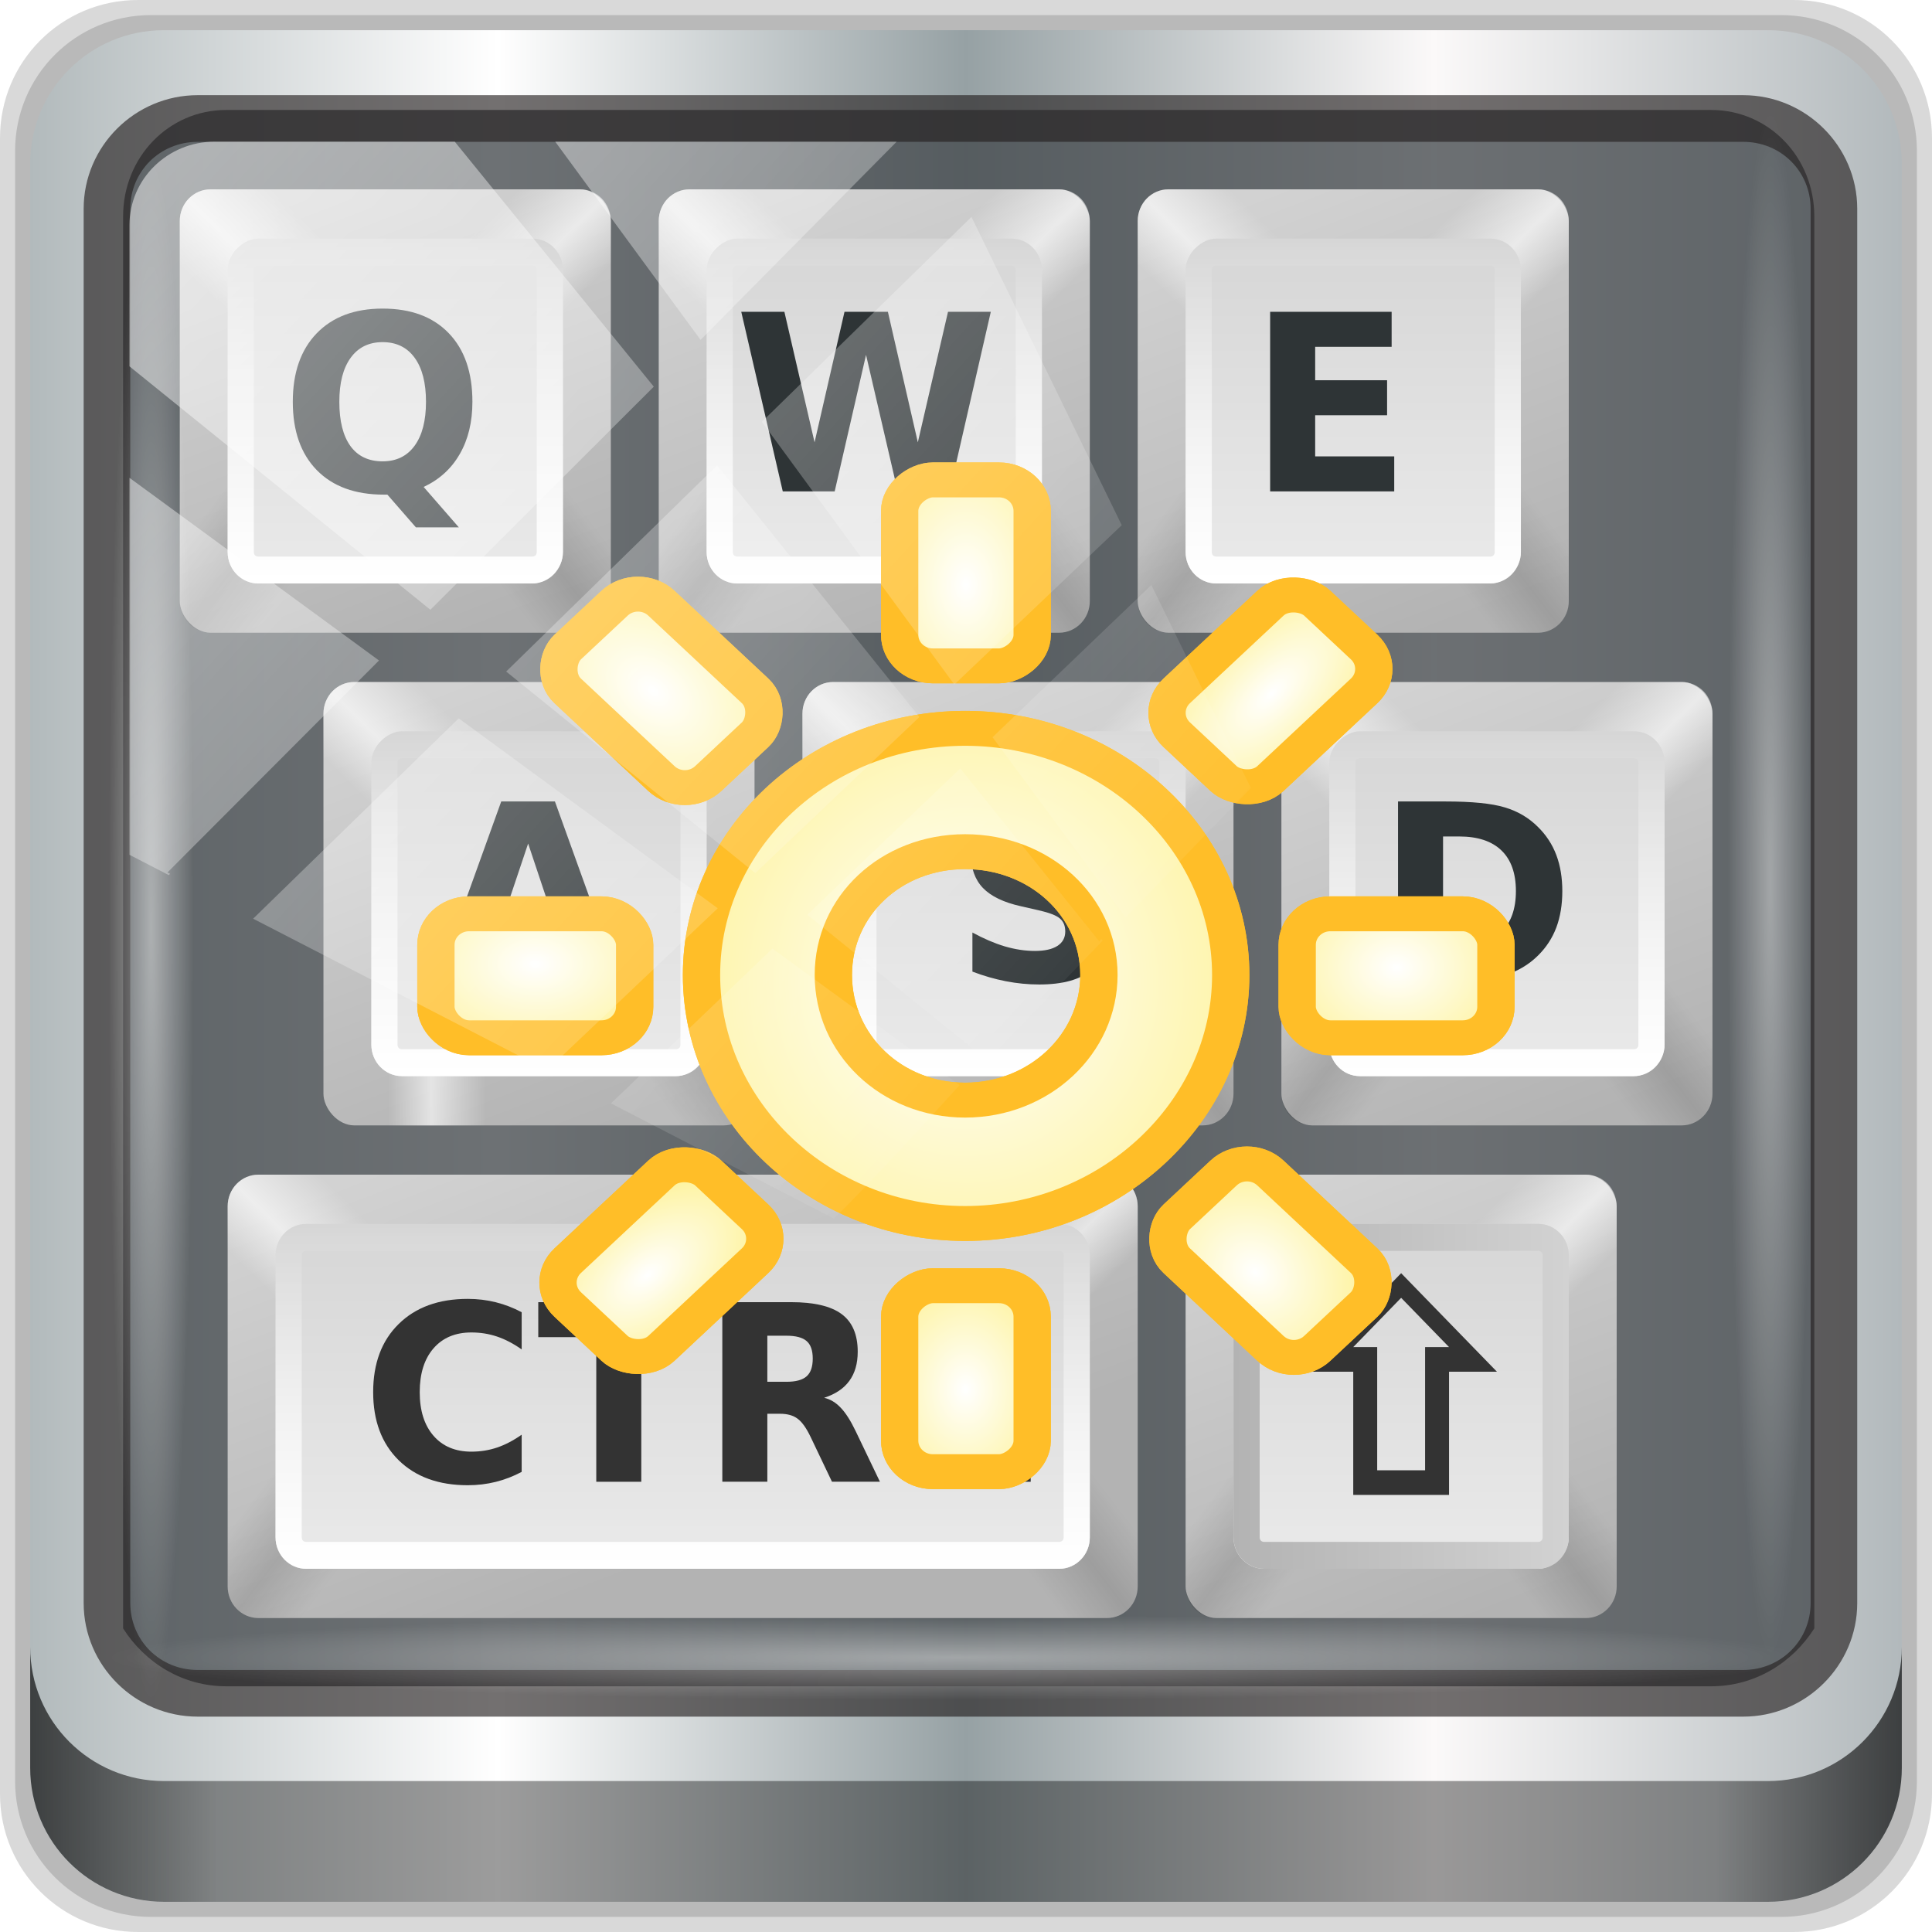 <?xml version="1.0" encoding="UTF-8" standalone="no"?>
<!-- Created with Inkscape (http://www.inkscape.org/) -->

<svg
   width="96"
   height="96"
   viewBox="0 0 96 96"
   version="1.1"
   id="svg1072"
   inkscape:version="1.1 (c4e8f9ed74, 2021-05-24)"
   sodipodi:docname="keyboard.svg"
   xmlns:inkscape="http://www.inkscape.org/namespaces/inkscape"
   xmlns:sodipodi="http://sodipodi.sourceforge.net/DTD/sodipodi-0.dtd"
   xmlns:xlink="http://www.w3.org/1999/xlink"
   xmlns="http://www.w3.org/2000/svg"
   xmlns:svg="http://www.w3.org/2000/svg"
   xmlns:rdf="http://www.w3.org/1999/02/22-rdf-syntax-ns#"
   xmlns:cc="http://creativecommons.org/ns#"
   xmlns:dc="http://purl.org/dc/elements/1.1/">
  <defs
     id="defs1066">
    <linearGradient
       y2="47"
       x2="90"
       y1="47"
       x1="6"
       gradientTransform="matrix(1.107,0,0,1.107,-4.994,-3.621)"
       gradientUnits="userSpaceOnUse"
       id="linearGradient4071"
       xlink:href="#linearGradient6139-0"
       inkscape:collect="always" />
    <linearGradient
       id="linearGradient6139-0">
      <stop
         style="stop-color:#b2babc;stop-opacity:1"
         offset="0"
         id="stop6141-2" />
      <stop
         id="stop6151-0"
         offset="0.25"
         style="stop-color:#ffffff;stop-opacity:1;" />
      <stop
         id="stop6147-1"
         offset="0.5"
         style="stop-color:#96a1a4;stop-opacity:1" />
      <stop
         style="stop-color:#fbf9f9;stop-opacity:1;"
         offset="0.75"
         id="stop6149-4" />
      <stop
         style="stop-color:#b2b9bc;stop-opacity:1"
         offset="1"
         id="stop6143-4" />
    </linearGradient>
    <linearGradient
       gradientUnits="userSpaceOnUse"
       y2="88.172"
       x2="94.5"
       y1="88.172"
       x1="1.5"
       id="linearGradient4129"
       xlink:href="#linearGradient3832-0-6-1-1"
       inkscape:collect="always"
       gradientTransform="translate(0.149,0.415)" />
    <linearGradient
       id="linearGradient3832-0-6-1-1">
      <stop
         id="stop3834-6-3-7-1"
         offset="0"
         style="stop-color:#000000;stop-opacity:1;" />
      <stop
         style="stop-color:#000000;stop-opacity:0.588;"
         offset="0.1"
         id="stop3872-2-4" />
      <stop
         id="stop3844-6-2-7-6"
         offset="0.9"
         style="stop-color:#000000;stop-opacity:0.588;" />
      <stop
         id="stop3836-5-0-2-9"
         offset="1"
         style="stop-color:#000000;stop-opacity:1;" />
    </linearGradient>
    <radialGradient
       r="43.199"
       fy="44.893"
       fx="13.948"
       cy="44.893"
       cx="13.948"
       gradientTransform="matrix(0.975,0,0,0.049,34.048,80.582)"
       gradientUnits="userSpaceOnUse"
       id="radialGradient7462"
       xlink:href="#linearGradient3737"
       inkscape:collect="always" />
    <linearGradient
       id="linearGradient3737">
      <stop
         id="stop3739"
         style="stop-color:#ffffff;stop-opacity:1"
         offset="0" />
      <stop
         id="stop3741"
         style="stop-color:#ffffff;stop-opacity:0"
         offset="1" />
    </linearGradient>
    <radialGradient
       r="43.199"
       fy="44.893"
       fx="13.948"
       cy="44.893"
       cx="13.948"
       gradientTransform="matrix(0.888,0,0,0.049,31.96,-90.317)"
       gradientUnits="userSpaceOnUse"
       id="radialGradient7464"
       xlink:href="#linearGradient3737"
       inkscape:collect="always" />
    <linearGradient
       y2="14.514"
       x2="50.528"
       y1="-28.642"
       x1="2.771"
       gradientUnits="userSpaceOnUse"
       id="linearGradient4767"
       xlink:href="#linearGradient3737"
       inkscape:collect="always" />
    <clipPath
       clipPathUnits="userSpaceOnUse"
       id="clipPath4156-4-1">
      <path
         style="opacity:0.6;fill:#ffffff;fill-opacity:1;stroke:none"
         d="m 27.046,-55.695 -14.214,13.321 h 0.061 l 15.653,21.771 10.231,-10.546 C 38.562,-32.302 27.468,-54.819 27.046,-55.695 Z M 9.647,-39.383 -5.241,-25.321 15.988,-7.806 26.372,-18.383 Z m 31.491,12.951 -9.741,9.714 8.945,12.458 7.781,-7.555 z m -49.84,4.379 -13.754,12.982 26.283,13.846 0.061,-0.062 -0.123,-0.062 L 13.599,-5.401 -8.702,-22.053 Z m 38.015,7.401 -9.803,9.775 11.579,9.559 7.628,-7.401 -8.669,-11.009 z m 20.187,5.674 -7.383,7.216 6.188,8.542 5.82,-6.137 z m -32.195,6.322 -9.557,9.498 13.662,7.185 7.934,-7.678 z m 23.312,2.374 -7.107,6.938 8.363,6.907 5.361,-5.674 -0.061,-0.092 -0.092,0.123 -6.464,-8.203 z m -8.73,8.542 -7.505,7.339 10.354,5.458 c 1.397,-1.321 5.675,-6.123 5.851,-6.322 z"
         id="path4158-0-8"
         inkscape:connector-curvature="0" />
    </clipPath>
    <linearGradient
       gradientTransform="matrix(0.214,0,0,0.214,14.714,18.714)"
       gradientUnits="userSpaceOnUse"
       xlink:href="#linearGradient3825-4"
       id="linearGradient3875-8"
       y2="6"
       x2="32.071"
       y1="90"
       x1="63.536" />
    <linearGradient
       id="linearGradient3825-4">
      <stop
         offset="0"
         style="stop-color:#b3b3b3;stop-opacity:1"
         id="stop3827-0" />
      <stop
         offset="1"
         style="stop-color:#d2d2d2;stop-opacity:1"
         id="stop3829-4" />
    </linearGradient>
    <linearGradient
       gradientTransform="matrix(-0.214,0,0,-0.214,35.286,39.286)"
       gradientUnits="userSpaceOnUse"
       xlink:href="#linearGradient3672-1"
       id="linearGradient3872-1"
       y2="84.286"
       x2="48"
       y1="48"
       x1="13.321" />
    <linearGradient
       id="linearGradient3672-1">
      <stop
         offset="0"
         style="stop-color:#ffffff;stop-opacity:0"
         id="stop3674-1" />
      <stop
         offset="0.3"
         style="stop-color:#ffffff;stop-opacity:0"
         id="stop3676-3" />
      <stop
         offset="0.5"
         style="stop-color:#ffffff;stop-opacity:0.612"
         id="stop3678-0" />
      <stop
         offset="0.753"
         style="stop-color:#ffffff;stop-opacity:0"
         id="stop3680-6" />
      <stop
         offset="1"
         style="stop-color:#ffffff;stop-opacity:0"
         id="stop3682-2" />
    </linearGradient>
    <linearGradient
       gradientTransform="matrix(0.214,0,0,-0.214,14.714,39.286)"
       gradientUnits="userSpaceOnUse"
       xlink:href="#linearGradient3672-1"
       id="linearGradient3868-8"
       y2="84.286"
       x2="48"
       y1="48"
       x1="13.321" />
    <linearGradient
       gradientTransform="matrix(0.214,0,0,0.214,14.714,18.714)"
       gradientUnits="userSpaceOnUse"
       xlink:href="#linearGradient3650-2-3"
       id="linearGradient3865-0"
       y2="81.071"
       x2="48"
       y1="48"
       x1="6" />
    <linearGradient
       id="linearGradient3650-2-3">
      <stop
         offset="0"
         style="stop-color:#000000;stop-opacity:0"
         id="stop3652-4" />
      <stop
         offset="0.3"
         style="stop-color:#000000;stop-opacity:0"
         id="stop3660-4" />
      <stop
         offset="0.5"
         style="stop-color:#000000;stop-opacity:0.118"
         id="stop3658-7" />
      <stop
         offset="0.7"
         style="stop-color:#000000;stop-opacity:0"
         id="stop3662-8" />
      <stop
         offset="1"
         style="stop-color:#000000;stop-opacity:0"
         id="stop3654-5-7" />
    </linearGradient>
    <linearGradient
       gradientTransform="matrix(-0.214,0,0,0.214,35.286,18.714)"
       gradientUnits="userSpaceOnUse"
       xlink:href="#linearGradient3650-2-3"
       id="linearGradient3862-1"
       y2="81.071"
       x2="48"
       y1="48"
       x1="6" />
    <linearGradient
       gradientTransform="matrix(0.219,0,0,0.219,18.5,-35.062)"
       gradientUnits="userSpaceOnUse"
       xlink:href="#linearGradient3622-8"
       id="linearGradient3882-8"
       y2="46"
       x2="80"
       y1="46"
       x1="16" />
    <linearGradient
       id="linearGradient3622-8">
      <stop
         offset="0"
         style="stop-color:#d6d6d6;stop-opacity:1"
         id="stop3624-8" />
      <stop
         offset="1"
         style="stop-color:#eaeaea;stop-opacity:1"
         id="stop3626-5" />
    </linearGradient>
    <linearGradient
       gradientUnits="userSpaceOnUse"
       xlink:href="#linearGradient3737"
       id="linearGradient3900-7"
       y2="21.964"
       x2="25"
       y1="36"
       x1="25" />
    <linearGradient
       gradientTransform="matrix(0.214,0,0,0.214,34.714,18.714)"
       gradientUnits="userSpaceOnUse"
       xlink:href="#linearGradient3825-4"
       id="linearGradient3987-7"
       y2="6"
       x2="32.071"
       y1="90"
       x1="63.536" />
    <linearGradient
       gradientTransform="matrix(-0.214,0,0,-0.214,55.286,39.286)"
       gradientUnits="userSpaceOnUse"
       xlink:href="#linearGradient3672-1"
       id="linearGradient3989-4"
       y2="84.286"
       x2="48"
       y1="48"
       x1="13.321" />
    <linearGradient
       gradientTransform="matrix(0.214,0,0,-0.214,34.714,39.286)"
       gradientUnits="userSpaceOnUse"
       xlink:href="#linearGradient3672-1"
       id="linearGradient3991-8"
       y2="84.286"
       x2="48"
       y1="48"
       x1="13.321" />
    <linearGradient
       gradientTransform="matrix(0.214,0,0,0.214,34.714,18.714)"
       gradientUnits="userSpaceOnUse"
       xlink:href="#linearGradient3650-2-3"
       id="linearGradient3993-2"
       y2="81.071"
       x2="48"
       y1="48"
       x1="6" />
    <linearGradient
       gradientTransform="matrix(-0.214,0,0,0.214,55.286,18.714)"
       gradientUnits="userSpaceOnUse"
       xlink:href="#linearGradient3650-2-3"
       id="linearGradient3995-2"
       y2="81.071"
       x2="48"
       y1="48"
       x1="6" />
    <linearGradient
       gradientTransform="matrix(0.219,0,0,0.219,18.5,-55.062)"
       gradientUnits="userSpaceOnUse"
       xlink:href="#linearGradient3622-8"
       id="linearGradient3997-9"
       y2="46"
       x2="80"
       y1="46"
       x1="16" />
    <linearGradient
       gradientUnits="userSpaceOnUse"
       xlink:href="#linearGradient3737"
       id="linearGradient3999-5"
       y2="21.964"
       x2="25"
       y1="36"
       x1="25"
       gradientTransform="translate(20)" />
    <linearGradient
       gradientTransform="matrix(0.214,0,0,0.214,54.714,18.714)"
       gradientUnits="userSpaceOnUse"
       xlink:href="#linearGradient3825-4"
       id="linearGradient4019-5"
       y2="6"
       x2="32.071"
       y1="90"
       x1="63.536" />
    <linearGradient
       gradientTransform="matrix(-0.214,0,0,-0.214,75.286,39.286)"
       gradientUnits="userSpaceOnUse"
       xlink:href="#linearGradient3672-1"
       id="linearGradient4021-2"
       y2="84.286"
       x2="48"
       y1="48"
       x1="13.321" />
    <linearGradient
       gradientTransform="matrix(0.214,0,0,-0.214,54.714,39.286)"
       gradientUnits="userSpaceOnUse"
       xlink:href="#linearGradient3672-1"
       id="linearGradient4023-9"
       y2="84.286"
       x2="48"
       y1="48"
       x1="13.321" />
    <linearGradient
       gradientTransform="matrix(0.214,0,0,0.214,54.714,18.714)"
       gradientUnits="userSpaceOnUse"
       xlink:href="#linearGradient3650-2-3"
       id="linearGradient4025-3"
       y2="81.071"
       x2="48"
       y1="48"
       x1="6" />
    <linearGradient
       gradientTransform="matrix(-0.214,0,0,0.214,75.286,18.714)"
       gradientUnits="userSpaceOnUse"
       xlink:href="#linearGradient3650-2-3"
       id="linearGradient4027-9-6"
       y2="81.071"
       x2="48"
       y1="48"
       x1="6" />
    <linearGradient
       gradientTransform="matrix(0.219,0,0,0.219,18.5,-75.062)"
       gradientUnits="userSpaceOnUse"
       xlink:href="#linearGradient3622-8"
       id="linearGradient4029-2"
       y2="46"
       x2="80"
       y1="46"
       x1="16" />
    <linearGradient
       gradientUnits="userSpaceOnUse"
       xlink:href="#linearGradient3737"
       id="linearGradient4031-6"
       y2="21.964"
       x2="25"
       y1="36"
       x1="25"
       gradientTransform="translate(40)" />
    <linearGradient
       gradientTransform="matrix(0.214,0,0,0.214,20.714,38.714)"
       gradientUnits="userSpaceOnUse"
       xlink:href="#linearGradient3825-4"
       id="linearGradient4087-5"
       y2="6"
       x2="32.071"
       y1="90"
       x1="63.536" />
    <linearGradient
       gradientTransform="matrix(-0.214,0,0,-0.214,41.286,59.286)"
       gradientUnits="userSpaceOnUse"
       xlink:href="#linearGradient3672-1"
       id="linearGradient4089-6"
       y2="84.286"
       x2="48"
       y1="48"
       x1="13.321" />
    <linearGradient
       gradientTransform="matrix(0.214,0,0,-0.214,20.714,59.286)"
       gradientUnits="userSpaceOnUse"
       xlink:href="#linearGradient3672-1"
       id="linearGradient4091-4"
       y2="84.286"
       x2="48"
       y1="48"
       x1="13.321" />
    <linearGradient
       gradientUnits="userSpaceOnUse"
       y2="29"
       x2="25"
       y1="29"
       x1="16"
       id="linearGradient4093-1"
       gradientTransform="translate(6,20)">
      <stop
         offset="0"
         style="stop-color:#ffffff;stop-opacity:0"
         id="stop4095" />
      <stop
         offset="0.3"
         style="stop-color:#ffffff;stop-opacity:0"
         id="stop4097" />
      <stop
         offset="0.5"
         style="stop-color:#ffffff;stop-opacity:0.612"
         id="stop4099" />
      <stop
         offset="0.753"
         style="stop-color:#ffffff;stop-opacity:0"
         id="stop4101" />
      <stop
         offset="1"
         style="stop-color:#ffffff;stop-opacity:0"
         id="stop4103" />
    </linearGradient>
    <linearGradient
       gradientTransform="matrix(-0.214,0,0,0.214,41.286,38.714)"
       gradientUnits="userSpaceOnUse"
       xlink:href="#linearGradient3650-2-3"
       id="linearGradient4095-1"
       y2="81.071"
       x2="48"
       y1="48"
       x1="6" />
    <linearGradient
       gradientTransform="matrix(0.219,0,0,0.219,38.5,-41.062)"
       gradientUnits="userSpaceOnUse"
       xlink:href="#linearGradient3622-8"
       id="linearGradient4097-2"
       y2="46"
       x2="80"
       y1="46"
       x1="16" />
    <linearGradient
       gradientUnits="userSpaceOnUse"
       xlink:href="#linearGradient3737"
       id="linearGradient4099-9"
       y2="21.964"
       x2="25"
       y1="36"
       x1="25"
       gradientTransform="translate(6,20)" />
    <linearGradient
       gradientTransform="matrix(0.214,0,0,0.214,40.714,38.714)"
       gradientUnits="userSpaceOnUse"
       xlink:href="#linearGradient3825-4"
       id="linearGradient4101-9"
       y2="6"
       x2="32.071"
       y1="90"
       x1="63.536" />
    <linearGradient
       gradientTransform="matrix(-0.214,0,0,-0.214,61.286,59.286)"
       gradientUnits="userSpaceOnUse"
       xlink:href="#linearGradient3672-1"
       id="linearGradient4103-3"
       y2="84.286"
       x2="48"
       y1="48"
       x1="13.321" />
    <linearGradient
       gradientTransform="matrix(0.214,0,0,-0.214,40.714,59.286)"
       gradientUnits="userSpaceOnUse"
       xlink:href="#linearGradient3672-1"
       id="linearGradient4105-8"
       y2="84.286"
       x2="48"
       y1="48"
       x1="13.321" />
    <linearGradient
       gradientTransform="matrix(0.214,0,0,0.214,40.714,38.714)"
       gradientUnits="userSpaceOnUse"
       xlink:href="#linearGradient3650-2-3"
       id="linearGradient4107-3"
       y2="81.071"
       x2="48"
       y1="48"
       x1="6" />
    <linearGradient
       gradientTransform="matrix(-0.214,0,0,0.214,61.286,38.714)"
       gradientUnits="userSpaceOnUse"
       xlink:href="#linearGradient3650-2-3"
       id="linearGradient4109-5"
       y2="81.071"
       x2="48"
       y1="48"
       x1="6" />
    <linearGradient
       gradientTransform="matrix(0.219,0,0,0.219,38.5,-61.062)"
       gradientUnits="userSpaceOnUse"
       xlink:href="#linearGradient3622-8"
       id="linearGradient4111-9"
       y2="46"
       x2="80"
       y1="46"
       x1="16" />
    <linearGradient
       gradientUnits="userSpaceOnUse"
       xlink:href="#linearGradient3737"
       id="linearGradient4113-8"
       y2="21.964"
       x2="25"
       y1="36"
       x1="25"
       gradientTransform="translate(26,20)" />
    <linearGradient
       gradientTransform="matrix(0.214,0,0,0.214,60.714,38.714)"
       gradientUnits="userSpaceOnUse"
       xlink:href="#linearGradient3825-4"
       id="linearGradient4115-2"
       y2="6"
       x2="32.071"
       y1="90"
       x1="63.536" />
    <linearGradient
       gradientTransform="matrix(-0.214,0,0,-0.214,81.286,59.286)"
       gradientUnits="userSpaceOnUse"
       xlink:href="#linearGradient3672-1"
       id="linearGradient4117-1"
       y2="84.286"
       x2="48"
       y1="48"
       x1="13.321" />
    <linearGradient
       gradientTransform="matrix(0.214,0,0,-0.214,60.714,59.286)"
       gradientUnits="userSpaceOnUse"
       xlink:href="#linearGradient3672-1"
       id="linearGradient4119-9-9"
       y2="84.286"
       x2="48"
       y1="48"
       x1="13.321" />
    <linearGradient
       gradientTransform="matrix(0.214,0,0,0.214,60.714,38.714)"
       gradientUnits="userSpaceOnUse"
       xlink:href="#linearGradient3650-2-3"
       id="linearGradient4121-1"
       y2="81.071"
       x2="48"
       y1="48"
       x1="6" />
    <linearGradient
       gradientTransform="matrix(-0.214,0,0,0.214,81.286,38.714)"
       gradientUnits="userSpaceOnUse"
       xlink:href="#linearGradient3650-2-3"
       id="linearGradient4123-4"
       y2="81.071"
       x2="48"
       y1="48"
       x1="6" />
    <linearGradient
       gradientTransform="matrix(0.219,0,0,0.219,38.5,-81.062)"
       gradientUnits="userSpaceOnUse"
       xlink:href="#linearGradient3622-8"
       id="linearGradient4125-2"
       y2="46"
       x2="80"
       y1="46"
       x1="16" />
    <linearGradient
       gradientUnits="userSpaceOnUse"
       xlink:href="#linearGradient3737"
       id="linearGradient4127-6"
       y2="21.964"
       x2="25"
       y1="36"
       x1="25"
       gradientTransform="translate(46,20)" />
    <linearGradient
       gradientTransform="matrix(0.214,0,0,0.214,56.714,58.714)"
       gradientUnits="userSpaceOnUse"
       xlink:href="#linearGradient3825-4"
       id="linearGradient4147-2"
       y2="6"
       x2="32.071"
       y1="90"
       x1="63.536" />
    <linearGradient
       gradientTransform="matrix(-0.214,0,0,-0.214,77.286,79.286)"
       gradientUnits="userSpaceOnUse"
       xlink:href="#linearGradient3672-1"
       id="linearGradient4149-0"
       y2="84.286"
       x2="48"
       y1="48"
       x1="13.321" />
    <linearGradient
       gradientTransform="matrix(0.214,0,0,-0.214,56.714,79.286)"
       gradientUnits="userSpaceOnUse"
       xlink:href="#linearGradient3672-1"
       id="linearGradient4151-1"
       y2="84.286"
       x2="48"
       y1="48"
       x1="13.321" />
    <linearGradient
       gradientTransform="matrix(0.214,0,0,0.214,56.714,58.714)"
       gradientUnits="userSpaceOnUse"
       xlink:href="#linearGradient3650-2-3"
       id="linearGradient4153-6-9"
       y2="81.071"
       x2="48"
       y1="48"
       x1="6" />
    <linearGradient
       gradientTransform="matrix(-0.214,0,0,0.214,77.286,58.714)"
       gradientUnits="userSpaceOnUse"
       xlink:href="#linearGradient3650-2-3"
       id="linearGradient4155-8"
       y2="81.071"
       x2="48"
       y1="48"
       x1="6" />
    <linearGradient
       gradientTransform="matrix(0.219,0,0,0.219,58.5,-77.062)"
       gradientUnits="userSpaceOnUse"
       xlink:href="#linearGradient3622-8"
       id="linearGradient4157-4"
       y2="46"
       x2="80"
       y1="46"
       x1="16" />
    <linearGradient
       gradientUnits="userSpaceOnUse"
       y2="22"
       x2="32"
       y1="22"
       x1="18"
       id="linearGradient4159-5"
       gradientTransform="translate(42,40)">
      <stop
         offset="0"
         style="stop-color:#b3b3b3;stop-opacity:1"
         id="stop4161-7" />
      <stop
         offset="1"
         style="stop-color:#d2d2d2;stop-opacity:1"
         id="stop4163" />
    </linearGradient>
    <linearGradient
       gradientTransform="matrix(0.214,0,0,0.214,16.714,58.714)"
       gradientUnits="userSpaceOnUse"
       xlink:href="#linearGradient3825-4"
       id="linearGradient4213-2"
       y2="6"
       x2="32.071"
       y1="90"
       x1="63.536" />
    <linearGradient
       gradientTransform="matrix(-0.214,0,0,-0.214,57.286,79.286)"
       gradientUnits="userSpaceOnUse"
       xlink:href="#linearGradient3672-1"
       id="linearGradient4210-0"
       y2="84.286"
       x2="48"
       y1="48"
       x1="13.321" />
    <linearGradient
       gradientTransform="matrix(0.214,0,0,-0.214,16.714,79.286)"
       gradientUnits="userSpaceOnUse"
       xlink:href="#linearGradient3672-1"
       id="linearGradient4207-1"
       y2="84.286"
       x2="48"
       y1="48"
       x1="13.321" />
    <linearGradient
       gradientTransform="matrix(0.214,0,0,0.214,16.714,58.714)"
       gradientUnits="userSpaceOnUse"
       xlink:href="#linearGradient3650-2-3"
       id="linearGradient4204-6"
       y2="81.071"
       x2="48"
       y1="48"
       x1="6" />
    <linearGradient
       gradientTransform="matrix(-0.214,0,0,0.214,57.286,58.714)"
       gradientUnits="userSpaceOnUse"
       xlink:href="#linearGradient3650-2-3"
       id="linearGradient4201-8"
       y2="81.071"
       x2="48"
       y1="48"
       x1="6" />
    <linearGradient
       gradientTransform="matrix(0.219,0,0,0.219,58.5,-37.062)"
       gradientUnits="userSpaceOnUse"
       xlink:href="#linearGradient3622-8"
       id="linearGradient4198-4"
       y2="46"
       x2="80"
       y1="46"
       x1="16" />
    <linearGradient
       gradientTransform="translate(2,40)"
       gradientUnits="userSpaceOnUse"
       xlink:href="#linearGradient3737"
       id="linearGradient4195-8"
       y2="21.964"
       x2="25"
       y1="36"
       x1="25" />
    <radialGradient
       inkscape:collect="always"
       xlink:href="#linearGradient3737"
       id="radialGradient1390"
       gradientUnits="userSpaceOnUse"
       gradientTransform="matrix(0.888,0,0,0.049,34.15,-9.857)"
       cx="13.948"
       cy="44.893"
       fx="13.948"
       fy="44.893"
       r="43.199" />
    <filter
       inkscape:collect="always"
       id="filter7454"
       x="-0.194"
       width="1.388"
       y="-0.291"
       height="1.581">
      <feGaussianBlur
         inkscape:collect="always"
         stdDeviation="0.25"
         id="feGaussianBlur7456" />
    </filter>
    <radialGradient
       inkscape:collect="always"
       xlink:href="#linearGradient10619"
       id="radialGradient7055"
       cx="11"
       cy="1028.362"
       fx="11"
       fy="1028.362"
       r="3.25"
       gradientTransform="matrix(2.154,-9.8911971e-5,7.0653236e-5,1.538,-12.763,-553.63)"
       gradientUnits="userSpaceOnUse" />
    <linearGradient
       id="linearGradient10619"
       inkscape:collect="always">
      <stop
         id="stop10621"
         offset="0"
         style="stop-color:#ffffff;stop-opacity:1" />
      <stop
         id="stop10623"
         offset="1"
         style="stop-color:#fce94f;stop-opacity:1" />
    </linearGradient>
    <filter
       inkscape:collect="always"
       id="filter7422"
       x="-0.194"
       width="1.388"
       y="-0.291"
       height="1.581">
      <feGaussianBlur
         inkscape:collect="always"
         stdDeviation="0.25"
         id="feGaussianBlur7424" />
    </filter>
    <radialGradient
       inkscape:collect="always"
       xlink:href="#linearGradient10619"
       id="radialGradient7053"
       cx="37"
       cy="1028.362"
       fx="37"
       fy="1028.362"
       r="3.25"
       gradientTransform="matrix(2.154,-5.4637405e-5,4.6833294e-5,1.846,-42.743,-870.264)"
       gradientUnits="userSpaceOnUse" />
    <filter
       inkscape:collect="always"
       id="filter7446"
       x="-0.219"
       width="1.437"
       y="-0.328"
       height="1.656">
      <feGaussianBlur
         inkscape:collect="always"
         stdDeviation="0.312"
         id="feGaussianBlur7448" />
    </filter>
    <radialGradient
       inkscape:collect="always"
       xlink:href="#linearGradient10619"
       id="radialGradient7051"
       cx="-723.191"
       cy="744.132"
       fx="-723.191"
       fy="744.132"
       r="3.25"
       gradientTransform="matrix(2.255,0.144,-0.084,1.305,969.508,-122.78)"
       gradientUnits="userSpaceOnUse" />
    <filter
       inkscape:collect="always"
       id="filter7418"
       x="-0.219"
       width="1.437"
       y="-0.328"
       height="1.656">
      <feGaussianBlur
         inkscape:collect="always"
         stdDeviation="0.312"
         id="feGaussianBlur7420" />
    </filter>
    <radialGradient
       inkscape:collect="always"
       xlink:href="#linearGradient10619"
       id="radialGradient7049"
       cx="-697.191"
       cy="744.132"
       fx="-697.191"
       fy="744.132"
       r="3.25"
       gradientTransform="matrix(2.748,-0.176,0.084,1.306,1156.152,-350.32)"
       gradientUnits="userSpaceOnUse" />
    <filter
       inkscape:collect="always"
       id="filter7438"
       x="-0.194"
       width="1.388"
       y="-0.291"
       height="1.581">
      <feGaussianBlur
         inkscape:collect="always"
         stdDeviation="0.25"
         id="feGaussianBlur7440" />
    </filter>
    <radialGradient
       inkscape:collect="always"
       xlink:href="#linearGradient10619"
       id="radialGradient7047"
       cx="-1041.362"
       cy="24"
       fx="-1041.362"
       fy="24"
       r="3.25"
       gradientTransform="matrix(2.154,4.5853785e-6,-3.2753784e-6,1.538,1201.389,-12.917)"
       gradientUnits="userSpaceOnUse" />
    <filter
       inkscape:collect="always"
       id="filter7410"
       x="-0.194"
       width="1.388"
       y="-0.291"
       height="1.581">
      <feGaussianBlur
         inkscape:collect="always"
         stdDeviation="0.25"
         id="feGaussianBlur7412" />
    </filter>
    <radialGradient
       inkscape:collect="always"
       xlink:href="#linearGradient10619"
       id="radialGradient7045"
       cx="-1015.362"
       cy="24"
       fx="-1015.362"
       fy="24"
       r="3.25"
       gradientTransform="matrix(2.462,4.5313132e-6,-2.8321706e-6,1.539,1484.082,-12.921)"
       gradientUnits="userSpaceOnUse" />
    <filter
       inkscape:collect="always"
       id="filter7460"
       x="-0.155"
       width="1.31"
       y="-0.155"
       height="1.31">
      <feGaussianBlur
         inkscape:collect="always"
         stdDeviation="0.799"
         id="feGaussianBlur7462" />
    </filter>
    <filter
       inkscape:collect="always"
       id="filter7430"
       x="-0.219"
       width="1.437"
       y="-0.328"
       height="1.656">
      <feGaussianBlur
         inkscape:collect="always"
         stdDeviation="0.312"
         id="feGaussianBlur7432" />
    </filter>
    <radialGradient
       inkscape:collect="always"
       xlink:href="#linearGradient10619"
       id="radialGradient7043"
       cx="-757.132"
       cy="-710.191"
       fx="-757.132"
       fy="-710.191"
       r="3.25"
       gradientTransform="matrix(2.042,0.218,-0.185,1.733,657.594,685.043)"
       gradientUnits="userSpaceOnUse" />
    <filter
       inkscape:collect="always"
       id="filter7400"
       x="-0.219"
       width="1.437"
       y="-0.328"
       height="1.656">
      <feGaussianBlur
         inkscape:collect="always"
         stdDeviation="0.312"
         id="feGaussianBlur7402" />
    </filter>
    <radialGradient
       inkscape:collect="always"
       xlink:href="#linearGradient10619"
       id="radialGradient7041"
       cx="-731.132"
       cy="-710.191"
       fx="-731.132"
       fy="-710.191"
       r="3.25"
       gradientTransform="matrix(2.527,-4.5937031e-5,3.168342e-5,1.743,1116.636,527.458)"
       gradientUnits="userSpaceOnUse" />
    <radialGradient
       inkscape:collect="always"
       xlink:href="#linearGradient10619"
       id="radialGradient7039"
       cx="24.006"
       cy="1028.366"
       fx="24.006"
       fy="1028.366"
       r="8.238"
       gradientTransform="matrix(2.063,-3.9923962e-4,4.464528e-4,2.307,-25.975,-1343.88)"
       gradientUnits="userSpaceOnUse" />
  </defs>
  <sodipodi:namedview
     id="base"
     pagecolor="#ffffff"
     bordercolor="#666666"
     borderopacity="1.0"
     inkscape:pageopacity="0.0"
     inkscape:pageshadow="2"
     inkscape:zoom="2.3793765"
     inkscape:cx="11.347511"
     inkscape:cy="44.339347"
     inkscape:document-units="px"
     inkscape:current-layer="g2574"
     showgrid="false"
     inkscape:showpageshadow="false"
     units="px"
     inkscape:lockguides="true"
     inkscape:window-width="1920"
     inkscape:window-height="1025"
     inkscape:window-x="0"
     inkscape:window-y="27"
     inkscape:window-maximized="1"
     inkscape:snap-global="false"
     inkscape:pagecheckerboard="1">
    <sodipodi:guide
       position="0,0"
       orientation="0,96"
       id="guide1621"
       inkscape:locked="true" />
    <sodipodi:guide
       position="96,0"
       orientation="-96,0"
       id="guide1623"
       inkscape:locked="true" />
    <sodipodi:guide
       position="96,96"
       orientation="0,-96"
       id="guide1625"
       inkscape:locked="true" />
    <sodipodi:guide
       position="0,96"
       orientation="96,0"
       id="guide1627"
       inkscape:locked="true" />
  </sodipodi:namedview>
  <g
     inkscape:label="Livello 1"
     inkscape:groupmode="layer"
     id="layer1"
     transform="translate(0,-1026.52)">
    <g
       transform="translate(-0.149,1026.105)"
       style="display:inline"
       id="g2574">
      <path
         inkscape:connector-curvature="0"
         id="path3288"
         d="M 89.292,0.415 H 7.006 c -3.799,0 -6.857,3.058 -6.857,6.857 V 89.558 c 0,3.799 3.058,6.857 6.857,6.857 H 89.292 c 3.799,0 6.857,-3.058 6.857,-6.857 V 7.272 c 0,-3.799 -3.058,-6.857 -6.857,-6.857 z"
         style="display:inline;opacity:0.15;fill:#000000;fill-opacity:1;fill-rule:nonzero;stroke:none" />
      <path
         style="display:inline;opacity:0.15;fill:#000000;fill-opacity:1;fill-rule:nonzero;stroke:none"
         d="M 88.649,1.165 H 7.649 c -3.739,0 -6.75,3.01 -6.75,6.75 V 88.915 c 0,3.74 3.011,6.75 6.75,6.75 H 88.649 c 3.74,0 6.75,-3.01 6.75,-6.75 V 7.915 c 0,-3.739 -3.01,-6.75 -6.75,-6.75 z"
         id="path4085"
         inkscape:connector-curvature="0" />
      <path
         inkscape:connector-curvature="0"
         id="rect4251-1"
         d="M 88.006,1.915 H 8.292 c -3.68,0 -6.643,2.963 -6.643,6.643 V 88.272 c 0,3.68 2.963,6.643 6.643,6.643 H 88.006 c 3.68,0 6.643,-2.963 6.643,-6.643 V 8.558 c 0,-3.68 -2.963,-6.643 -6.643,-6.643 z"
         style="display:inline;fill:url(#linearGradient4071);fill-opacity:1;fill-rule:nonzero;stroke:none" />
      <path
         sodipodi:nodetypes="sscccsccscccsss"
         inkscape:connector-curvature="0"
         id="path3400-6"
         d="m 11.39,5.879 c -2.856,0 -5.124,2.341 -5.124,5.29 v 21.921 7.406 40.833 c 1.097,1.723 2.969,2.877 5.124,2.877 h 4.099 65.589 4.099 c 2.155,0 4.027,-1.153 5.124,-2.877 V 40.496 33.09 11.169 c 0,-2.949 -2.268,-5.29 -5.124,-5.29 z"
         style="display:inline;opacity:0.779;fill:#45494d;fill-opacity:1;fill-rule:nonzero;stroke:none;stroke-width:1.041" />
      <path
         style="color:#000000;font-style:normal;font-variant:normal;font-weight:normal;font-stretch:normal;font-size:medium;line-height:normal;font-family:Sans;-inkscape-font-specification:Sans;text-indent:0;text-align:start;text-decoration:none;text-decoration-line:none;letter-spacing:normal;word-spacing:normal;text-transform:none;writing-mode:lr-tb;direction:ltr;baseline-shift:baseline;text-anchor:start;display:inline;overflow:visible;visibility:visible;fill:#241f1f;fill-opacity:0.633;stroke:none;stroke-width:2.376;marker:none;enable-background:accumulate"
         d="m 9.974,5.144 c -3.117,0 -5.668,2.54 -5.668,5.646 v 69.278 c 0,3.106 2.551,5.646 5.668,5.646 H 86.766 c 3.117,0 5.668,-2.54 5.668,-5.646 V 10.79 c 0,-3.106 -2.551,-5.646 -5.668,-5.646 z m 0,2.319 H 86.766 c 1.888,0 3.352,1.48 3.352,3.327 v 69.278 c 0,1.846 -1.464,3.327 -3.352,3.327 H 9.974 c -1.888,0 -3.352,-1.48 -3.352,-3.327 V 10.79 c 0,-1.846 1.464,-3.327 3.352,-3.327 z"
         id="path4989"
         inkscape:connector-curvature="0" />
      <path
         id="path4118"
         d="m 1.649,82.259 v 6 c 0,3.68 2.976,6.656 6.656,6.656 H 87.993 c 3.68,0 6.656,-2.976 6.656,-6.656 v -6 c 0,3.68 -2.976,6.656 -6.656,6.656 H 8.305 c -3.68,0 -6.656,-2.976 -6.656,-6.656 z"
         style="display:inline;opacity:0.658;fill:url(#linearGradient4129);fill-opacity:1;fill-rule:nonzero;stroke:none"
         inkscape:connector-curvature="0" />
      <rect
         ry="4.25"
         rx="0"
         y="80.665"
         x="5.524"
         height="4.25"
         width="84.25"
         id="rect4131"
         style="opacity:0.45;fill:url(#radialGradient7462);fill-opacity:1;stroke:none" />
      <rect
         transform="rotate(90)"
         style="opacity:0.418;fill:url(#radialGradient7464);fill-opacity:1;stroke:none"
         id="rect4141"
         width="76.75"
         height="4.25"
         x="5.975"
         y="-90.234"
         rx="0"
         ry="4.25" />
      <g
         transform="matrix(1.19,0,0,1.224,-9.959,-14.657)"
         style="display:inline"
         id="g793">
        <rect
           width="18"
           height="18"
           rx="1.286"
           ry="1.286"
           x="16"
           y="20"
           id="rect2419-0"
           style="fill:url(#linearGradient3875-8);fill-opacity:1;fill-rule:nonzero;stroke:none" />
        <path
           d="M 34,29 V 21.286 C 34,20.573 33.427,20 32.714,20 H 25 v 9 z"
           inkscape:connector-curvature="0"
           id="path3684"
           style="fill:url(#linearGradient3872-1);fill-opacity:1;fill-rule:nonzero;stroke:none" />
        <path
           d="M 16,29 V 21.286 C 16,20.573 16.573,20 17.286,20 H 25 v 9 z"
           inkscape:connector-curvature="0"
           id="path3668"
           style="fill:url(#linearGradient3868-8);fill-opacity:1;fill-rule:nonzero;stroke:none" />
        <path
           d="m 16,29 v 7.714 C 16,37.427 16.573,38 17.286,38 H 25 v -9 z"
           inkscape:connector-curvature="0"
           id="rect3643"
           style="fill:url(#linearGradient3865-0);fill-opacity:1;fill-rule:nonzero;stroke:none" />
        <path
           d="m 34,29 v 7.714 C 34,37.427 33.427,38 32.714,38 H 25 v -9 z"
           inkscape:connector-curvature="0"
           id="path3664"
           style="fill:url(#linearGradient3862-1);fill-opacity:1;fill-rule:nonzero;stroke:none" />
        <rect
           width="14"
           height="14"
           rx="1.273"
           ry="1.273"
           x="22"
           y="-32"
           transform="rotate(90)"
           id="rect3877"
           style="fill:url(#linearGradient3882-8);fill-opacity:1;fill-rule:nonzero;stroke:none" />
        <path
           d="M 19.281,22 C 18.576,22 18,22.576 18,23.281 v 11.438 C 18,35.424 18.576,36 19.281,36 h 11.438 C 31.424,36 32,35.424 32,34.719 V 23.281 C 32,22.576 31.424,22 30.719,22 Z m 0,1.094 h 11.438 c 0.116,0 0.188,0.071 0.188,0.188 v 11.438 c 0,0.116 -0.071,0.188 -0.188,0.188 h -11.438 c -0.116,0 -0.188,-0.071 -0.188,-0.188 v -11.438 c 0,-0.116 0.071,-0.188 0.188,-0.188 z"
           inkscape:connector-curvature="0"
           id="rect3886"
           style="fill:url(#linearGradient3900-7);fill-opacity:1;fill-rule:nonzero;stroke:none" />
        <rect
           width="18"
           height="18"
           rx="1.286"
           ry="1.286"
           x="36"
           y="20"
           id="rect3971"
           style="fill:url(#linearGradient3987-7);fill-opacity:1;fill-rule:nonzero;stroke:none" />
        <path
           d="M 54,29 V 21.286 C 54,20.573 53.427,20 52.714,20 H 45 v 9 z"
           inkscape:connector-curvature="0"
           id="path3973"
           style="fill:url(#linearGradient3989-4);fill-opacity:1;fill-rule:nonzero;stroke:none" />
        <path
           d="M 36,29 V 21.286 C 36,20.573 36.573,20 37.286,20 H 45 v 9 z"
           inkscape:connector-curvature="0"
           id="path3975"
           style="fill:url(#linearGradient3991-8);fill-opacity:1;fill-rule:nonzero;stroke:none" />
        <path
           d="m 36,29 v 7.714 C 36,37.427 36.573,38 37.286,38 H 45 v -9 z"
           inkscape:connector-curvature="0"
           id="path3977"
           style="fill:url(#linearGradient3993-2);fill-opacity:1;fill-rule:nonzero;stroke:none" />
        <path
           d="m 54,29 v 7.714 C 54,37.427 53.427,38 52.714,38 H 45 v -9 z"
           inkscape:connector-curvature="0"
           id="path3979"
           style="fill:url(#linearGradient3995-2);fill-opacity:1;fill-rule:nonzero;stroke:none" />
        <rect
           width="14"
           height="14"
           rx="1.273"
           ry="1.273"
           x="22"
           y="-52"
           transform="rotate(90)"
           id="rect3981"
           style="fill:url(#linearGradient3997-9);fill-opacity:1;fill-rule:nonzero;stroke:none" />
        <path
           d="M 39.281,22 C 38.576,22 38,22.576 38,23.281 v 11.438 C 38,35.424 38.576,36 39.281,36 h 11.438 C 51.424,36 52,35.424 52,34.719 V 23.281 C 52,22.576 51.424,22 50.719,22 Z m 0,1.094 h 11.438 c 0.116,0 0.188,0.071 0.188,0.188 v 11.438 c 0,0.116 -0.071,0.188 -0.188,0.188 h -11.438 c -0.116,0 -0.188,-0.071 -0.188,-0.188 v -11.438 c 0,-0.116 0.071,-0.188 0.188,-0.188 z"
           inkscape:connector-curvature="0"
           id="path3983"
           style="fill:url(#linearGradient3999-5);fill-opacity:1;fill-rule:nonzero;stroke:none" />
        <rect
           width="18"
           height="18"
           rx="1.286"
           ry="1.286"
           x="56"
           y="20"
           id="rect4003"
           style="fill:url(#linearGradient4019-5);fill-opacity:1;fill-rule:nonzero;stroke:none" />
        <path
           d="M 74,29 V 21.286 C 74,20.573 73.427,20 72.714,20 H 65 v 9 z"
           inkscape:connector-curvature="0"
           id="path4005"
           style="fill:url(#linearGradient4021-2);fill-opacity:1;fill-rule:nonzero;stroke:none" />
        <path
           d="M 56,29 V 21.286 C 56,20.573 56.573,20 57.286,20 H 65 v 9 z"
           inkscape:connector-curvature="0"
           id="path4007"
           style="fill:url(#linearGradient4023-9);fill-opacity:1;fill-rule:nonzero;stroke:none" />
        <path
           d="m 56,29 v 7.714 C 56,37.427 56.573,38 57.286,38 H 65 v -9 z"
           inkscape:connector-curvature="0"
           id="path4009"
           style="fill:url(#linearGradient4025-3);fill-opacity:1;fill-rule:nonzero;stroke:none" />
        <path
           d="m 74,29 v 7.714 C 74,37.427 73.427,38 72.714,38 H 65 v -9 z"
           inkscape:connector-curvature="0"
           id="path4011"
           style="fill:url(#linearGradient4027-9-6);fill-opacity:1;fill-rule:nonzero;stroke:none" />
        <rect
           width="14"
           height="14"
           rx="1.273"
           ry="1.273"
           x="22"
           y="-72"
           transform="rotate(90)"
           id="rect4013"
           style="fill:url(#linearGradient4029-2);fill-opacity:1;fill-rule:nonzero;stroke:none" />
        <path
           d="M 59.281,22 C 58.576,22 58,22.576 58,23.281 v 11.438 C 58,35.424 58.576,36 59.281,36 h 11.438 C 71.424,36 72,35.424 72,34.719 V 23.281 C 72,22.576 71.424,22 70.719,22 Z m 0,1.094 h 11.438 c 0.116,0 0.188,0.071 0.188,0.188 v 11.438 c 0,0.116 -0.071,0.188 -0.188,0.188 h -11.438 c -0.116,0 -0.188,-0.071 -0.188,-0.188 v -11.438 c 0,-0.116 0.071,-0.188 0.188,-0.188 z"
           inkscape:connector-curvature="0"
           id="path4015"
           style="fill:url(#linearGradient4031-6);fill-opacity:1;fill-rule:nonzero;stroke:none" />
        <rect
           width="18"
           height="18"
           rx="1.286"
           ry="1.286"
           x="22"
           y="40"
           id="rect4035"
           style="fill:url(#linearGradient4087-5);fill-opacity:1;fill-rule:nonzero;stroke:none" />
        <path
           d="M 40,49 V 41.286 C 40,40.573 39.427,40 38.714,40 H 31 v 9 z"
           inkscape:connector-curvature="0"
           id="path4037"
           style="fill:url(#linearGradient4089-6);fill-opacity:1;fill-rule:nonzero;stroke:none" />
        <path
           d="M 22,49 V 41.286 C 22,40.573 22.573,40 23.286,40 H 31 v 9 z"
           inkscape:connector-curvature="0"
           id="path4039"
           style="fill:url(#linearGradient4091-4);fill-opacity:1;fill-rule:nonzero;stroke:none" />
        <path
           d="m 22,49 v 7.714 C 22,57.427 22.573,58 23.286,58 H 31 v -9 z"
           inkscape:connector-curvature="0"
           id="path4041"
           style="fill:url(#linearGradient4093-1);fill-opacity:1;fill-rule:nonzero;stroke:none" />
        <path
           d="m 40,49 v 7.714 C 40,57.427 39.427,58 38.714,58 H 31 v -9 z"
           inkscape:connector-curvature="0"
           id="path4043"
           style="fill:url(#linearGradient4095-1);fill-opacity:1;fill-rule:nonzero;stroke:none" />
        <rect
           width="14"
           height="14"
           rx="1.273"
           ry="1.273"
           x="42"
           y="-38"
           transform="rotate(90)"
           id="rect4045"
           style="fill:url(#linearGradient4097-2);fill-opacity:1;fill-rule:nonzero;stroke:none" />
        <path
           d="M 25.281,42 C 24.576,42 24,42.576 24,43.281 v 11.438 C 24,55.424 24.576,56 25.281,56 h 11.438 C 37.424,56 38,55.424 38,54.719 V 43.281 C 38,42.576 37.424,42 36.719,42 Z m 0,1.094 h 11.438 c 0.116,0 0.188,0.071 0.188,0.188 v 11.438 c 0,0.116 -0.071,0.188 -0.188,0.188 h -11.438 c -0.116,0 -0.188,-0.071 -0.188,-0.188 v -11.438 c 0,-0.116 0.071,-0.188 0.188,-0.188 z"
           inkscape:connector-curvature="0"
           id="path4047"
           style="fill:url(#linearGradient4099-9);fill-opacity:1;fill-rule:nonzero;stroke:none" />
        <rect
           width="18"
           height="18"
           rx="1.286"
           ry="1.286"
           x="42"
           y="40"
           id="rect4053"
           style="fill:url(#linearGradient4101-9);fill-opacity:1;fill-rule:nonzero;stroke:none" />
        <path
           d="M 60,49 V 41.286 C 60,40.573 59.427,40 58.714,40 H 51 v 9 z"
           inkscape:connector-curvature="0"
           id="path4055"
           style="fill:url(#linearGradient4103-3);fill-opacity:1;fill-rule:nonzero;stroke:none" />
        <path
           d="M 42,49 V 41.286 C 42,40.573 42.573,40 43.286,40 H 51 v 9 z"
           inkscape:connector-curvature="0"
           id="path4057"
           style="fill:url(#linearGradient4105-8);fill-opacity:1;fill-rule:nonzero;stroke:none" />
        <path
           d="m 42,49 v 7.714 C 42,57.427 42.573,58 43.286,58 H 51 v -9 z"
           inkscape:connector-curvature="0"
           id="path4059"
           style="fill:url(#linearGradient4107-3);fill-opacity:1;fill-rule:nonzero;stroke:none" />
        <path
           d="m 60,49 v 7.714 C 60,57.427 59.427,58 58.714,58 H 51 v -9 z"
           inkscape:connector-curvature="0"
           id="path4061"
           style="fill:url(#linearGradient4109-5);fill-opacity:1;fill-rule:nonzero;stroke:none" />
        <rect
           width="14"
           height="14"
           rx="1.273"
           ry="1.273"
           x="42"
           y="-58"
           transform="rotate(90)"
           id="rect4063"
           style="fill:url(#linearGradient4111-9);fill-opacity:1;fill-rule:nonzero;stroke:none" />
        <path
           d="M 45.281,42 C 44.576,42 44,42.576 44,43.281 v 11.438 C 44,55.424 44.576,56 45.281,56 h 11.438 C 57.424,56 58,55.424 58,54.719 V 43.281 C 58,42.576 57.424,42 56.719,42 Z m 0,1.094 h 11.438 c 0.116,0 0.188,0.071 0.188,0.188 v 11.438 c 0,0.116 -0.071,0.188 -0.188,0.188 h -11.438 c -0.116,0 -0.188,-0.071 -0.188,-0.188 v -11.438 c 0,-0.116 0.071,-0.188 0.188,-0.188 z"
           inkscape:connector-curvature="0"
           id="path4065"
           style="fill:url(#linearGradient4113-8);fill-opacity:1;fill-rule:nonzero;stroke:none" />
        <rect
           width="18"
           height="18"
           rx="1.286"
           ry="1.286"
           x="62"
           y="40"
           id="rect4071"
           style="fill:url(#linearGradient4115-2);fill-opacity:1;fill-rule:nonzero;stroke:none" />
        <path
           d="M 80,49 V 41.286 C 80,40.573 79.427,40 78.714,40 H 71 v 9 z"
           inkscape:connector-curvature="0"
           id="path4073"
           style="fill:url(#linearGradient4117-1);fill-opacity:1;fill-rule:nonzero;stroke:none" />
        <path
           d="M 62,49 V 41.286 C 62,40.573 62.573,40 63.286,40 H 71 v 9 z"
           inkscape:connector-curvature="0"
           id="path4075"
           style="fill:url(#linearGradient4119-9-9);fill-opacity:1;fill-rule:nonzero;stroke:none" />
        <path
           d="m 62,49 v 7.714 C 62,57.427 62.573,58 63.286,58 H 71 v -9 z"
           inkscape:connector-curvature="0"
           id="path4077"
           style="fill:url(#linearGradient4121-1);fill-opacity:1;fill-rule:nonzero;stroke:none" />
        <path
           d="m 80,49 v 7.714 C 80,57.427 79.427,58 78.714,58 H 71 v -9 z"
           inkscape:connector-curvature="0"
           id="path4079"
           style="fill:url(#linearGradient4123-4);fill-opacity:1;fill-rule:nonzero;stroke:none" />
        <rect
           width="14"
           height="14"
           rx="1.273"
           ry="1.273"
           x="42"
           y="-78"
           transform="rotate(90)"
           id="rect4081"
           style="fill:url(#linearGradient4125-2);fill-opacity:1;fill-rule:nonzero;stroke:none" />
        <path
           d="M 65.281,42 C 64.576,42 64,42.576 64,43.281 v 11.438 C 64,55.424 64.576,56 65.281,56 h 11.438 C 77.424,56 78,55.424 78,54.719 V 43.281 C 78,42.576 77.424,42 76.719,42 Z m 0,1.094 h 11.438 c 0.116,0 0.188,0.071 0.188,0.188 v 11.438 c 0,0.116 -0.071,0.188 -0.188,0.188 h -11.438 c -0.116,0 -0.188,-0.071 -0.188,-0.188 v -11.438 c 0,-0.116 0.071,-0.188 0.188,-0.188 z"
           inkscape:connector-curvature="0"
           id="path4083"
           style="fill:url(#linearGradient4127-6);fill-opacity:1;fill-rule:nonzero;stroke:none" />
        <rect
           width="18"
           height="18"
           rx="1.286"
           ry="1.286"
           x="58"
           y="60"
           id="rect4131-3"
           style="fill:url(#linearGradient4147-2);fill-opacity:1;fill-rule:nonzero;stroke:none" />
        <path
           d="M 76,69 V 61.286 C 76,60.573 75.427,60 74.714,60 H 67 v 9 z"
           inkscape:connector-curvature="0"
           id="path4133"
           style="fill:url(#linearGradient4149-0);fill-opacity:1;fill-rule:nonzero;stroke:none" />
        <path
           d="M 58,69 V 61.286 C 58,60.573 58.573,60 59.286,60 H 67 v 9 z"
           inkscape:connector-curvature="0"
           id="path4135"
           style="fill:url(#linearGradient4151-1);fill-opacity:1;fill-rule:nonzero;stroke:none" />
        <path
           d="m 58,69 v 7.714 C 58,77.427 58.573,78 59.286,78 H 67 v -9 z"
           inkscape:connector-curvature="0"
           id="path4137"
           style="fill:url(#linearGradient4153-6-9);fill-opacity:1;fill-rule:nonzero;stroke:none" />
        <path
           d="m 76,69 v 7.714 C 76,77.427 75.427,78 74.714,78 H 67 v -9 z"
           inkscape:connector-curvature="0"
           id="path4139"
           style="fill:url(#linearGradient4155-8);fill-opacity:1;fill-rule:nonzero;stroke:none" />
        <rect
           width="14"
           height="14"
           rx="1.273"
           ry="1.273"
           x="62"
           y="-74"
           transform="rotate(90)"
           id="rect4141-6"
           style="fill:url(#linearGradient4157-4);fill-opacity:1;fill-rule:nonzero;stroke:none" />
        <path
           d="M 61.281,62 C 60.576,62 60,62.576 60,63.281 v 11.438 C 60,75.424 60.576,76 61.281,76 h 11.438 C 73.424,76 74,75.424 74,74.719 V 63.281 C 74,62.576 73.424,62 72.719,62 Z m 0,1.094 h 11.438 c 0.116,0 0.188,0.071 0.188,0.188 v 11.438 c 0,0.116 -0.071,0.188 -0.188,0.188 h -11.438 c -0.116,0 -0.188,-0.071 -0.188,-0.188 v -11.438 c 0,-0.116 0.071,-0.188 0.188,-0.188 z"
           inkscape:connector-curvature="0"
           id="path4143"
           style="fill:url(#linearGradient4159-5);fill-opacity:1;fill-rule:nonzero;stroke:none" />
        <path
           style="fill:url(#linearGradient4213-2);fill-opacity:1;fill-rule:nonzero;stroke:none"
           id="rect4163"
           inkscape:connector-curvature="0"
           d="M 19.286,60 H 54.714 C 55.427,60 56,60.573 56,61.286 V 76.714 C 56,77.427 55.427,78 54.714,78 H 19.286 C 18.573,78 18,77.427 18,76.714 V 61.286 C 18,60.573 18.573,60 19.286,60 Z" />
        <path
           style="fill:url(#linearGradient4210-0);fill-opacity:1;fill-rule:nonzero;stroke:none"
           id="path4165"
           inkscape:connector-curvature="0"
           d="M 56,69 V 61.286 C 56,60.573 55.427,60 54.714,60 H 47 v 9 z" />
        <path
           style="fill:url(#linearGradient4207-1);fill-opacity:1;fill-rule:nonzero;stroke:none"
           id="path4167"
           inkscape:connector-curvature="0"
           d="M 18,69 V 61.286 C 18,60.573 18.573,60 19.286,60 H 27 v 9 z" />
        <path
           style="fill:url(#linearGradient4204-6);fill-opacity:1;fill-rule:nonzero;stroke:none"
           id="path4169"
           inkscape:connector-curvature="0"
           d="m 18,69 v 7.714 C 18,77.427 18.573,78 19.286,78 H 27 v -9 z" />
        <path
           style="fill:url(#linearGradient4201-8);fill-opacity:1;fill-rule:nonzero;stroke:none"
           id="path4171"
           inkscape:connector-curvature="0"
           d="m 56,69 v 7.714 C 56,77.427 55.427,78 54.714,78 H 47 v -9 z" />
        <path
           style="fill:url(#linearGradient4198-4);fill-opacity:1;fill-rule:nonzero;stroke:none"
           id="rect4173"
           transform="rotate(90)"
           inkscape:connector-curvature="0"
           d="M 63.273,-54 H 74.727 C 75.432,-54 76,-53.432 76,-52.727 v 31.455 C 76,-20.568 75.432,-20 74.727,-20 H 63.273 C 62.568,-20 62,-20.568 62,-21.273 V -52.727 C 62,-53.432 62.568,-54 63.273,-54 Z" />
        <path
           style="fill:url(#linearGradient4195-8);fill-opacity:1;fill-rule:nonzero;stroke:none"
           id="path4175"
           inkscape:connector-curvature="0"
           d="M 21.281,62 C 20.576,62 20,62.576 20,63.281 v 11.438 C 20,75.424 20.576,76 21.281,76 h 31.438 C 53.424,76 54,75.424 54,74.719 V 63.281 C 54,62.576 53.424,62 52.719,62 Z m 0,1.094 h 31.438 c 0.116,0 0.188,0.071 0.188,0.188 v 11.438 c 0,0.116 -0.071,0.188 -0.188,0.188 h -31.438 c -0.116,0 -0.188,-0.071 -0.188,-0.188 v -11.438 c 0,-0.116 0.071,-0.188 0.188,-0.188 z" />
        <path
           id="path3822"
           style="font-style:normal;font-variant:normal;font-weight:bold;font-stretch:normal;font-size:medium;line-height:125%;font-family:Genericons;-inkscape-font-specification:'Genericons Bold';text-align:start;letter-spacing:0px;word-spacing:0px;writing-mode:lr-tb;text-anchor:start;fill:#2e3436;fill-opacity:1;stroke:none"
           d="m 24.67,32.394 h -0.146 c -1.201,0 -2.135,-0.332 -2.803,-0.996 -0.667,-0.664 -1.001,-1.589 -1.001,-2.773 -1e-6,-1.182 0.332,-2.108 0.996,-2.778 0.667,-0.671 1.585,-1.006 2.754,-1.006 1.182,7e-6 2.101,0.332 2.759,0.996 0.661,0.664 0.991,1.593 0.991,2.788 -8e-6,0.82 -0.176,1.527 -0.527,2.119 -0.348,0.592 -0.851,1.038 -1.509,1.338 l 1.47,1.641 H 25.861 L 24.67,32.394 M 24.47,26.203 c -0.573,6e-6 -1.017,0.212 -1.333,0.635 -0.316,0.423 -0.474,1.019 -0.474,1.787 -2e-6,0.781 0.155,1.38 0.464,1.797 0.309,0.413 0.757,0.62 1.343,0.62 0.576,1e-6 1.022,-0.212 1.338,-0.635 0.316,-0.423 0.474,-1.017 0.474,-1.782 -6e-6,-0.768 -0.158,-1.364 -0.474,-1.787 -0.316,-0.423 -0.762,-0.635 -1.338,-0.635"
           inkscape:connector-curvature="0" />
        <path
           id="path3824"
           style="font-style:normal;font-variant:normal;font-weight:bold;font-stretch:normal;font-size:medium;line-height:125%;font-family:Genericons;-inkscape-font-specification:'Genericons Bold';text-align:start;letter-spacing:0px;word-spacing:0px;writing-mode:lr-tb;text-anchor:start;fill:#2e3436;fill-opacity:1;stroke:none"
           d="m 39.445,24.972 h 1.802 l 1.26,5.298 1.25,-5.298 h 1.812 l 1.25,5.298 1.26,-5.298 h 1.787 l -1.719,7.29 h -2.168 l -1.323,-5.542 -1.309,5.542 h -2.168 l -1.733,-7.29"
           inkscape:connector-curvature="0" />
        <path
           id="path3826"
           style="font-style:normal;font-variant:normal;font-weight:bold;font-stretch:normal;font-size:medium;line-height:125%;font-family:Genericons;-inkscape-font-specification:'Genericons Bold';text-align:start;letter-spacing:0px;word-spacing:0px;writing-mode:lr-tb;text-anchor:start;fill:#2e3436;fill-opacity:1;stroke:none"
           d="m 61.53,24.972 h 5.073 v 1.421 H 63.41 v 1.357 h 3.003 v 1.421 H 63.41 v 1.67 h 3.301 v 1.421 h -5.181 v -7.29"
           inkscape:connector-curvature="0" />
        <g
           transform="translate(1e-7,3e-6)"
           style="font-style:normal;font-variant:normal;font-weight:bold;font-stretch:normal;font-size:10px;line-height:125%;font-family:Genericons;-inkscape-font-specification:'Genericons Bold';text-align:start;letter-spacing:0px;word-spacing:0px;writing-mode:lr-tb;text-anchor:start;display:inline;fill:#2e3436;fill-opacity:1;stroke:none"
           id="text3813">
          <path
             inkscape:connector-curvature="0"
             d="M 32.017,50.811 H 29.077 L 28.614,52.139 h -1.89 l 2.7,-7.29 h 2.241 l 2.7,7.29 H 32.476 L 32.017,50.811 m -2.471,-1.353 h 1.997 l -0.996,-2.9 -1.001,2.9"
             style="fill:#2e3436"
             id="path3829" />
          <path
             inkscape:connector-curvature="0"
             d="m 54.307,45.078 v 1.543 c -0.4,-0.179 -0.791,-0.314 -1.172,-0.405 -0.381,-0.091 -0.741,-0.137 -1.079,-0.137 -0.449,6e-6 -0.781,0.062 -0.996,0.186 -0.215,0.124 -0.322,0.316 -0.322,0.576 -2e-6,0.195 0.072,0.348 0.215,0.459 0.146,0.107 0.41,0.2 0.791,0.278 l 0.801,0.161 c 0.811,0.163 1.387,0.41 1.729,0.742 0.342,0.332 0.513,0.804 0.513,1.416 -7e-6,0.804 -0.239,1.403 -0.718,1.797 -0.475,0.391 -1.203,0.586 -2.183,0.586 -0.462,0 -0.926,-0.044 -1.392,-0.132 -0.465,-0.088 -0.931,-0.218 -1.396,-0.391 v -1.587 c 0.465,0.247 0.915,0.435 1.348,0.562 0.436,0.124 0.856,0.186 1.26,0.186 0.41,2e-6 0.724,-0.068 0.942,-0.205 0.218,-0.137 0.327,-0.332 0.327,-0.586 -4e-6,-0.228 -0.075,-0.404 -0.225,-0.527 -0.146,-0.124 -0.441,-0.234 -0.884,-0.332 l -0.728,-0.161 c -0.729,-0.156 -1.263,-0.405 -1.602,-0.747 -0.335,-0.342 -0.503,-0.802 -0.503,-1.382 -10e-7,-0.726 0.234,-1.284 0.703,-1.675 0.469,-0.391 1.143,-0.586 2.021,-0.586 0.4,7e-6 0.812,0.031 1.235,0.093 0.423,0.059 0.861,0.148 1.313,0.269"
             style="fill:#2e3436"
             id="path3831" />
          <path
             inkscape:connector-curvature="0"
             d="m 68.75,46.27 v 4.448 h 0.674 c 0.768,2e-6 1.354,-0.19 1.758,-0.571 0.407,-0.381 0.61,-0.934 0.61,-1.66 -6e-6,-0.723 -0.202,-1.273 -0.605,-1.65 -0.404,-0.378 -0.991,-0.566 -1.763,-0.566 h -0.674 m -1.88,-1.421 h 1.982 c 1.107,7e-6 1.93,0.08 2.471,0.239 0.544,0.156 1.009,0.423 1.396,0.801 0.342,0.329 0.596,0.708 0.762,1.138 0.166,0.43 0.249,0.916 0.249,1.46 -8e-6,0.55 -0.083,1.042 -0.249,1.475 -0.166,0.43 -0.42,0.809 -0.762,1.138 -0.391,0.378 -0.859,0.646 -1.406,0.806 -0.547,0.156 -1.367,0.234 -2.461,0.234 h -1.982 v -7.29"
             style="fill:#2e3436"
             id="path3833" />
        </g>
        <path
           id="path3840"
           d="m 30.277,72.066 c -0.345,0.179 -0.705,0.314 -1.079,0.405 -0.374,0.091 -0.765,0.137 -1.172,0.137 -1.214,0 -2.176,-0.339 -2.886,-1.016 -0.71,-0.68 -1.064,-1.602 -1.064,-2.764 0,-1.165 0.355,-2.087 1.064,-2.764 0.71,-0.68 1.672,-1.021 2.886,-1.021 0.407,7e-6 0.798,0.046 1.172,0.137 0.374,0.091 0.734,0.226 1.079,0.405 v 1.509 c -0.348,-0.238 -0.692,-0.412 -1.03,-0.522 -0.339,-0.111 -0.695,-0.166 -1.069,-0.166 -0.671,6e-6 -1.198,0.215 -1.582,0.645 -0.384,0.43 -0.576,1.022 -0.576,1.777 -2e-6,0.752 0.192,1.343 0.576,1.772 0.384,0.43 0.911,0.645 1.582,0.645 0.374,10e-7 0.731,-0.055 1.069,-0.166 0.339,-0.111 0.682,-0.285 1.03,-0.522 v 1.509"
           inkscape:connector-curvature="0"
           style="font-style:normal;font-variant:normal;font-weight:bold;font-stretch:normal;font-size:medium;line-height:125%;font-family:Genericons;-inkscape-font-specification:'Genericons Bold';text-align:start;letter-spacing:0px;word-spacing:0px;writing-mode:lr-tb;text-anchor:start;fill:#333333;fill-opacity:1;stroke:none" />
        <path
           id="path3842"
           d="m 30.97,65.177 h 6.719 v 1.421 h -2.417 v 5.869 H 33.392 V 66.597 H 30.97 v -1.421"
           inkscape:connector-curvature="0"
           style="font-style:normal;font-variant:normal;font-weight:bold;font-stretch:normal;font-size:medium;line-height:125%;font-family:Genericons;-inkscape-font-specification:'Genericons Bold';text-align:start;letter-spacing:0px;word-spacing:0px;writing-mode:lr-tb;text-anchor:start;fill:#333333;fill-opacity:1;stroke:none" />
        <path
           id="path3844"
           d="m 41.327,68.409 c 0.394,4e-6 0.675,-0.073 0.845,-0.22 0.173,-0.146 0.259,-0.387 0.259,-0.723 -4e-6,-0.332 -0.086,-0.57 -0.259,-0.713 -0.169,-0.143 -0.451,-0.215 -0.845,-0.215 H 40.535 v 1.87 h 0.791 m -0.791,1.299 v 2.759 h -1.88 v -7.29 h 2.871 c 0.96,7e-6 1.663,0.161 2.109,0.483 0.449,0.322 0.674,0.832 0.674,1.528 -6e-6,0.482 -0.117,0.877 -0.352,1.187 -0.231,0.309 -0.581,0.537 -1.05,0.684 0.257,0.059 0.487,0.192 0.688,0.4 0.205,0.205 0.412,0.518 0.62,0.938 l 1.021,2.07 h -2.002 l -0.889,-1.812 c -0.179,-0.365 -0.361,-0.614 -0.547,-0.747 -0.182,-0.133 -0.426,-0.2 -0.732,-0.2 H 40.535"
           inkscape:connector-curvature="0"
           style="font-style:normal;font-variant:normal;font-weight:bold;font-stretch:normal;font-size:medium;line-height:125%;font-family:Genericons;-inkscape-font-specification:'Genericons Bold';text-align:start;letter-spacing:0px;word-spacing:0px;writing-mode:lr-tb;text-anchor:start;fill:#333333;fill-opacity:1;stroke:none" />
        <path
           id="path3846"
           d="m 46.351,65.177 h 1.88 v 5.869 h 3.301 v 1.421 H 46.351 v -7.29"
           inkscape:connector-curvature="0"
           style="font-style:normal;font-variant:normal;font-weight:bold;font-stretch:normal;font-size:medium;line-height:125%;font-family:Genericons;-inkscape-font-specification:'Genericons Bold';text-align:start;letter-spacing:0px;word-spacing:0px;writing-mode:lr-tb;text-anchor:start;fill:#333333;fill-opacity:1;stroke:none" />
        <path
           style="color:#000000;display:inline;overflow:visible;visibility:visible;fill:#333333;fill-opacity:1;fill-rule:nonzero;stroke:none;stroke-width:1;marker:none;enable-background:accumulate"
           id="rect4274"
           inkscape:connector-curvature="0"
           d="m 67,64 -4,4 h 2 v 4 1 h 4 v -1 -4 h 2 z m 0,1 2,2 h -1 v 1 4 h -2 v -4 -1 h -1 z" />
      </g>
      <g
         inkscape:label="Layer 1"
         id="layer1-6"
         transform="matrix(1.646,0,0,1.54,8.641,-1534.776)"
         style="stroke:#ffbe28;stroke-opacity:1;stroke-width:1.126;stroke-miterlimit:4;stroke-dasharray:none">
        <rect
           y="1026.362"
           x="8"
           width="6"
           style="color:#bebebe;display:inline;overflow:visible;visibility:visible;fill:#ffffff;fill-opacity:1;fill-rule:nonzero;stroke:#ffbe28;stroke-width:1.126;stroke-miterlimit:4;stroke-dasharray:none;stroke-opacity:1;marker:none;filter:url(#filter7454);enable-background:new"
           ry="1"
           rx="1"
           id="rect7310"
           height="4" />
        <rect
           height="4"
           id="rect4906-43-6"
           rx="1"
           ry="1"
           style="color:#bebebe;display:inline;overflow:visible;visibility:visible;fill:url(#radialGradient7055);fill-opacity:1;fill-rule:nonzero;stroke:#ffbe28;stroke-width:1.126;stroke-miterlimit:4;stroke-dasharray:none;stroke-opacity:1;marker:none;enable-background:new"
           width="6"
           x="8"
           y="1026.362" />
        <rect
           y="1026.362"
           x="34"
           width="6"
           style="color:#bebebe;display:inline;overflow:visible;visibility:visible;fill:#ffffff;fill-opacity:1;fill-rule:nonzero;stroke:#ffbe28;stroke-width:1.126;stroke-miterlimit:4;stroke-dasharray:none;stroke-opacity:1;marker:none;filter:url(#filter7422);enable-background:new"
           ry="1"
           rx="1"
           id="rect7312"
           height="4" />
        <rect
           height="4"
           id="rect4906-4-6-6"
           rx="1"
           ry="1"
           style="color:#bebebe;display:inline;overflow:visible;visibility:visible;fill:url(#radialGradient7053);fill-opacity:1;fill-rule:nonzero;stroke:#ffbe28;stroke-width:1.126;stroke-miterlimit:4;stroke-dasharray:none;stroke-opacity:1;marker:none;enable-background:new"
           width="6"
           x="34"
           y="1026.362" />
        <rect
           y="742.132"
           x="-726.191"
           width="6"
           transform="rotate(-45)"
           style="color:#bebebe;display:inline;overflow:visible;visibility:visible;fill:#ffffff;fill-opacity:1;fill-rule:nonzero;stroke:#ffbe28;stroke-width:1.126;stroke-miterlimit:4;stroke-dasharray:none;stroke-opacity:1;marker:none;filter:url(#filter7446);enable-background:new"
           ry="1"
           rx="1"
           id="rect7314"
           height="4" />
        <rect
           height="4"
           id="rect8386"
           rx="1"
           ry="1"
           style="color:#bebebe;display:inline;overflow:visible;visibility:visible;fill:url(#radialGradient7051);fill-opacity:1;fill-rule:nonzero;stroke:#ffbe28;stroke-width:1.126;stroke-miterlimit:4;stroke-dasharray:none;stroke-opacity:1;marker:none;enable-background:new"
           transform="rotate(-45)"
           width="6"
           x="-726.191"
           y="742.132" />
        <rect
           y="742.132"
           x="-700.191"
           width="6"
           transform="rotate(-45)"
           style="color:#bebebe;display:inline;overflow:visible;visibility:visible;fill:#ffffff;fill-opacity:1;fill-rule:nonzero;stroke:#ffbe28;stroke-width:1.126;stroke-miterlimit:4;stroke-dasharray:none;stroke-opacity:1;marker:none;filter:url(#filter7418);enable-background:new"
           ry="1"
           rx="1"
           id="rect7316"
           height="4" />
        <rect
           height="4"
           id="rect8388"
           rx="1"
           ry="1"
           style="color:#bebebe;display:inline;overflow:visible;visibility:visible;fill:url(#radialGradient7049);fill-opacity:1;fill-rule:nonzero;stroke:#ffbe28;stroke-width:1.126;stroke-miterlimit:4;stroke-dasharray:none;stroke-opacity:1;marker:none;enable-background:new"
           transform="rotate(-45)"
           width="6"
           x="-700.191"
           y="742.132" />
        <rect
           y="22"
           x="-1044.362"
           width="6"
           transform="rotate(-90)"
           style="color:#bebebe;display:inline;overflow:visible;visibility:visible;fill:#ffffff;fill-opacity:1;fill-rule:nonzero;stroke:#ffbe28;stroke-width:1.126;stroke-miterlimit:4;stroke-dasharray:none;stroke-opacity:1;marker:none;filter:url(#filter7438);enable-background:new"
           ry="1"
           rx="1"
           id="rect7318"
           height="4" />
        <rect
           height="4"
           id="rect8390"
           rx="1"
           ry="1"
           style="color:#bebebe;display:inline;overflow:visible;visibility:visible;fill:url(#radialGradient7047);fill-opacity:1;fill-rule:nonzero;stroke:#ffbe28;stroke-width:1.126;stroke-miterlimit:4;stroke-dasharray:none;stroke-opacity:1;marker:none;enable-background:new"
           transform="rotate(-90)"
           width="6"
           x="-1044.362"
           y="22" />
        <rect
           y="22"
           x="-1018.362"
           width="6"
           transform="rotate(-90)"
           style="color:#bebebe;display:inline;overflow:visible;visibility:visible;fill:#ffffff;fill-opacity:1;fill-rule:nonzero;stroke:#ffbe28;stroke-width:1.126;stroke-miterlimit:4;stroke-dasharray:none;stroke-opacity:1;marker:none;filter:url(#filter7410);enable-background:new"
           ry="1"
           rx="1"
           id="rect7408"
           height="4" />
        <rect
           height="4"
           id="rect8392"
           rx="1"
           ry="1"
           style="color:#bebebe;display:inline;overflow:visible;visibility:visible;fill:url(#radialGradient7045);fill-opacity:1;fill-rule:nonzero;stroke:#ffbe28;stroke-width:1.126;stroke-miterlimit:4;stroke-dasharray:none;stroke-opacity:1;marker:none;enable-background:new"
           transform="rotate(-90)"
           width="6"
           x="-1018.362"
           y="22" />
        <path
           style="color:#000000;font-style:normal;font-variant:normal;font-weight:normal;font-stretch:normal;font-size:medium;line-height:normal;font-family:Sans;-inkscape-font-specification:Sans;text-indent:0;text-align:start;text-decoration:none;text-decoration-line:none;letter-spacing:normal;word-spacing:normal;text-transform:none;writing-mode:lr-tb;direction:ltr;baseline-shift:baseline;text-anchor:start;display:inline;overflow:visible;visibility:visible;fill:#ffffff;fill-opacity:1;stroke:#ffbe28;stroke-width:1.126;stroke-miterlimit:4;stroke-dasharray:none;stroke-opacity:1;marker:none;filter:url(#filter7460);enable-background:accumulate"
           id="path7458"
           d="m 23.977,1020.378 c -4.395,0 -7.959,3.564 -7.959,7.959 0,4.395 3.564,8.017 7.959,8.017 4.395,0 8.017,-3.623 8.017,-8.017 0,-4.395 -3.623,-7.959 -8.017,-7.959 z m 0,3.979 c 2.233,0 4.038,1.746 4.038,3.979 0,2.233 -1.805,4.038 -4.038,4.038 -2.233,0 -3.979,-1.805 -3.979,-4.038 0,-2.233 1.746,-3.979 3.979,-3.979 z"
           inkscape:connector-curvature="0" />
        <rect
           y="-712.191"
           x="-760.132"
           width="6"
           transform="rotate(-135)"
           style="color:#bebebe;display:inline;overflow:visible;visibility:visible;fill:#ffffff;fill-opacity:1;fill-rule:nonzero;stroke:#ffbe28;stroke-width:1.126;stroke-miterlimit:4;stroke-dasharray:none;stroke-opacity:1;marker:none;filter:url(#filter7430);enable-background:new"
           ry="1"
           rx="1"
           id="rect7322"
           height="4" />
        <rect
           height="4"
           id="rect8394"
           rx="1"
           ry="1"
           style="color:#bebebe;display:inline;overflow:visible;visibility:visible;fill:url(#radialGradient7043);fill-opacity:1;fill-rule:nonzero;stroke:#ffbe28;stroke-width:1.126;stroke-miterlimit:4;stroke-dasharray:none;stroke-opacity:1;marker:none;enable-background:new"
           transform="rotate(-135)"
           width="6"
           x="-760.132"
           y="-712.191" />
        <rect
           y="-712.191"
           x="-734.132"
           width="6"
           transform="rotate(-135)"
           style="color:#bebebe;display:inline;overflow:visible;visibility:visible;fill:#ffffff;fill-opacity:1;fill-rule:nonzero;stroke:#ffbe28;stroke-width:1.126;stroke-miterlimit:4;stroke-dasharray:none;stroke-opacity:1;marker:none;filter:url(#filter7400);enable-background:new"
           ry="1"
           rx="1"
           id="rect7324"
           height="4" />
        <rect
           height="4"
           id="rect8396"
           rx="1"
           ry="1"
           style="color:#bebebe;display:inline;overflow:visible;visibility:visible;fill:url(#radialGradient7041);fill-opacity:1;fill-rule:nonzero;stroke:#ffbe28;stroke-width:1.126;stroke-miterlimit:4;stroke-dasharray:none;stroke-opacity:1;marker:none;enable-background:new"
           transform="rotate(-135)"
           width="6"
           x="-734.132"
           y="-712.191" />
        <path
           inkscape:connector-curvature="0"
           d="m 23.977,1020.378 c -4.395,0 -7.959,3.564 -7.959,7.959 0,4.395 3.564,8.017 7.959,8.017 4.395,0 8.017,-3.623 8.017,-8.017 0,-4.395 -3.623,-7.959 -8.017,-7.959 z m 0,3.979 c 2.233,0 4.038,1.746 4.038,3.979 0,2.233 -1.805,4.038 -4.038,4.038 -2.233,0 -3.979,-1.805 -3.979,-4.038 0,-2.233 1.746,-3.979 3.979,-3.979 z"
           id="path32729"
           style="color:#000000;font-style:normal;font-variant:normal;font-weight:normal;font-stretch:normal;font-size:medium;line-height:normal;font-family:Sans;-inkscape-font-specification:Sans;text-indent:0;text-align:start;text-decoration:none;text-decoration-line:none;letter-spacing:normal;word-spacing:normal;text-transform:none;writing-mode:lr-tb;direction:ltr;baseline-shift:baseline;text-anchor:start;display:inline;overflow:visible;visibility:visible;fill:url(#radialGradient7039);fill-opacity:1;stroke:#ffbe28;stroke-width:1.126;stroke-miterlimit:4;stroke-dasharray:none;stroke-opacity:1;marker:none;enable-background:accumulate" />
      </g>
      <rect
         clip-path="url(#clipPath4156-4-1)"
         ry="3.957"
         rx="3.957"
         y="-30"
         x="2"
         height="69.024"
         width="75.966"
         id="rect4146"
         style="opacity:0.508;fill:url(#linearGradient4767);fill-opacity:1;stroke:none"
         transform="matrix(1.069,0,0,1.048,4.444,38.894)" />
      <rect
         ry="4.25"
         rx="0"
         y="-9.774"
         x="8.165"
         height="4.25"
         width="76.75"
         id="rect1388"
         style="opacity:0.482;fill:url(#radialGradient1390);fill-opacity:1;stroke:none"
         transform="rotate(90)" />
    </g>
  </g>
</svg>
